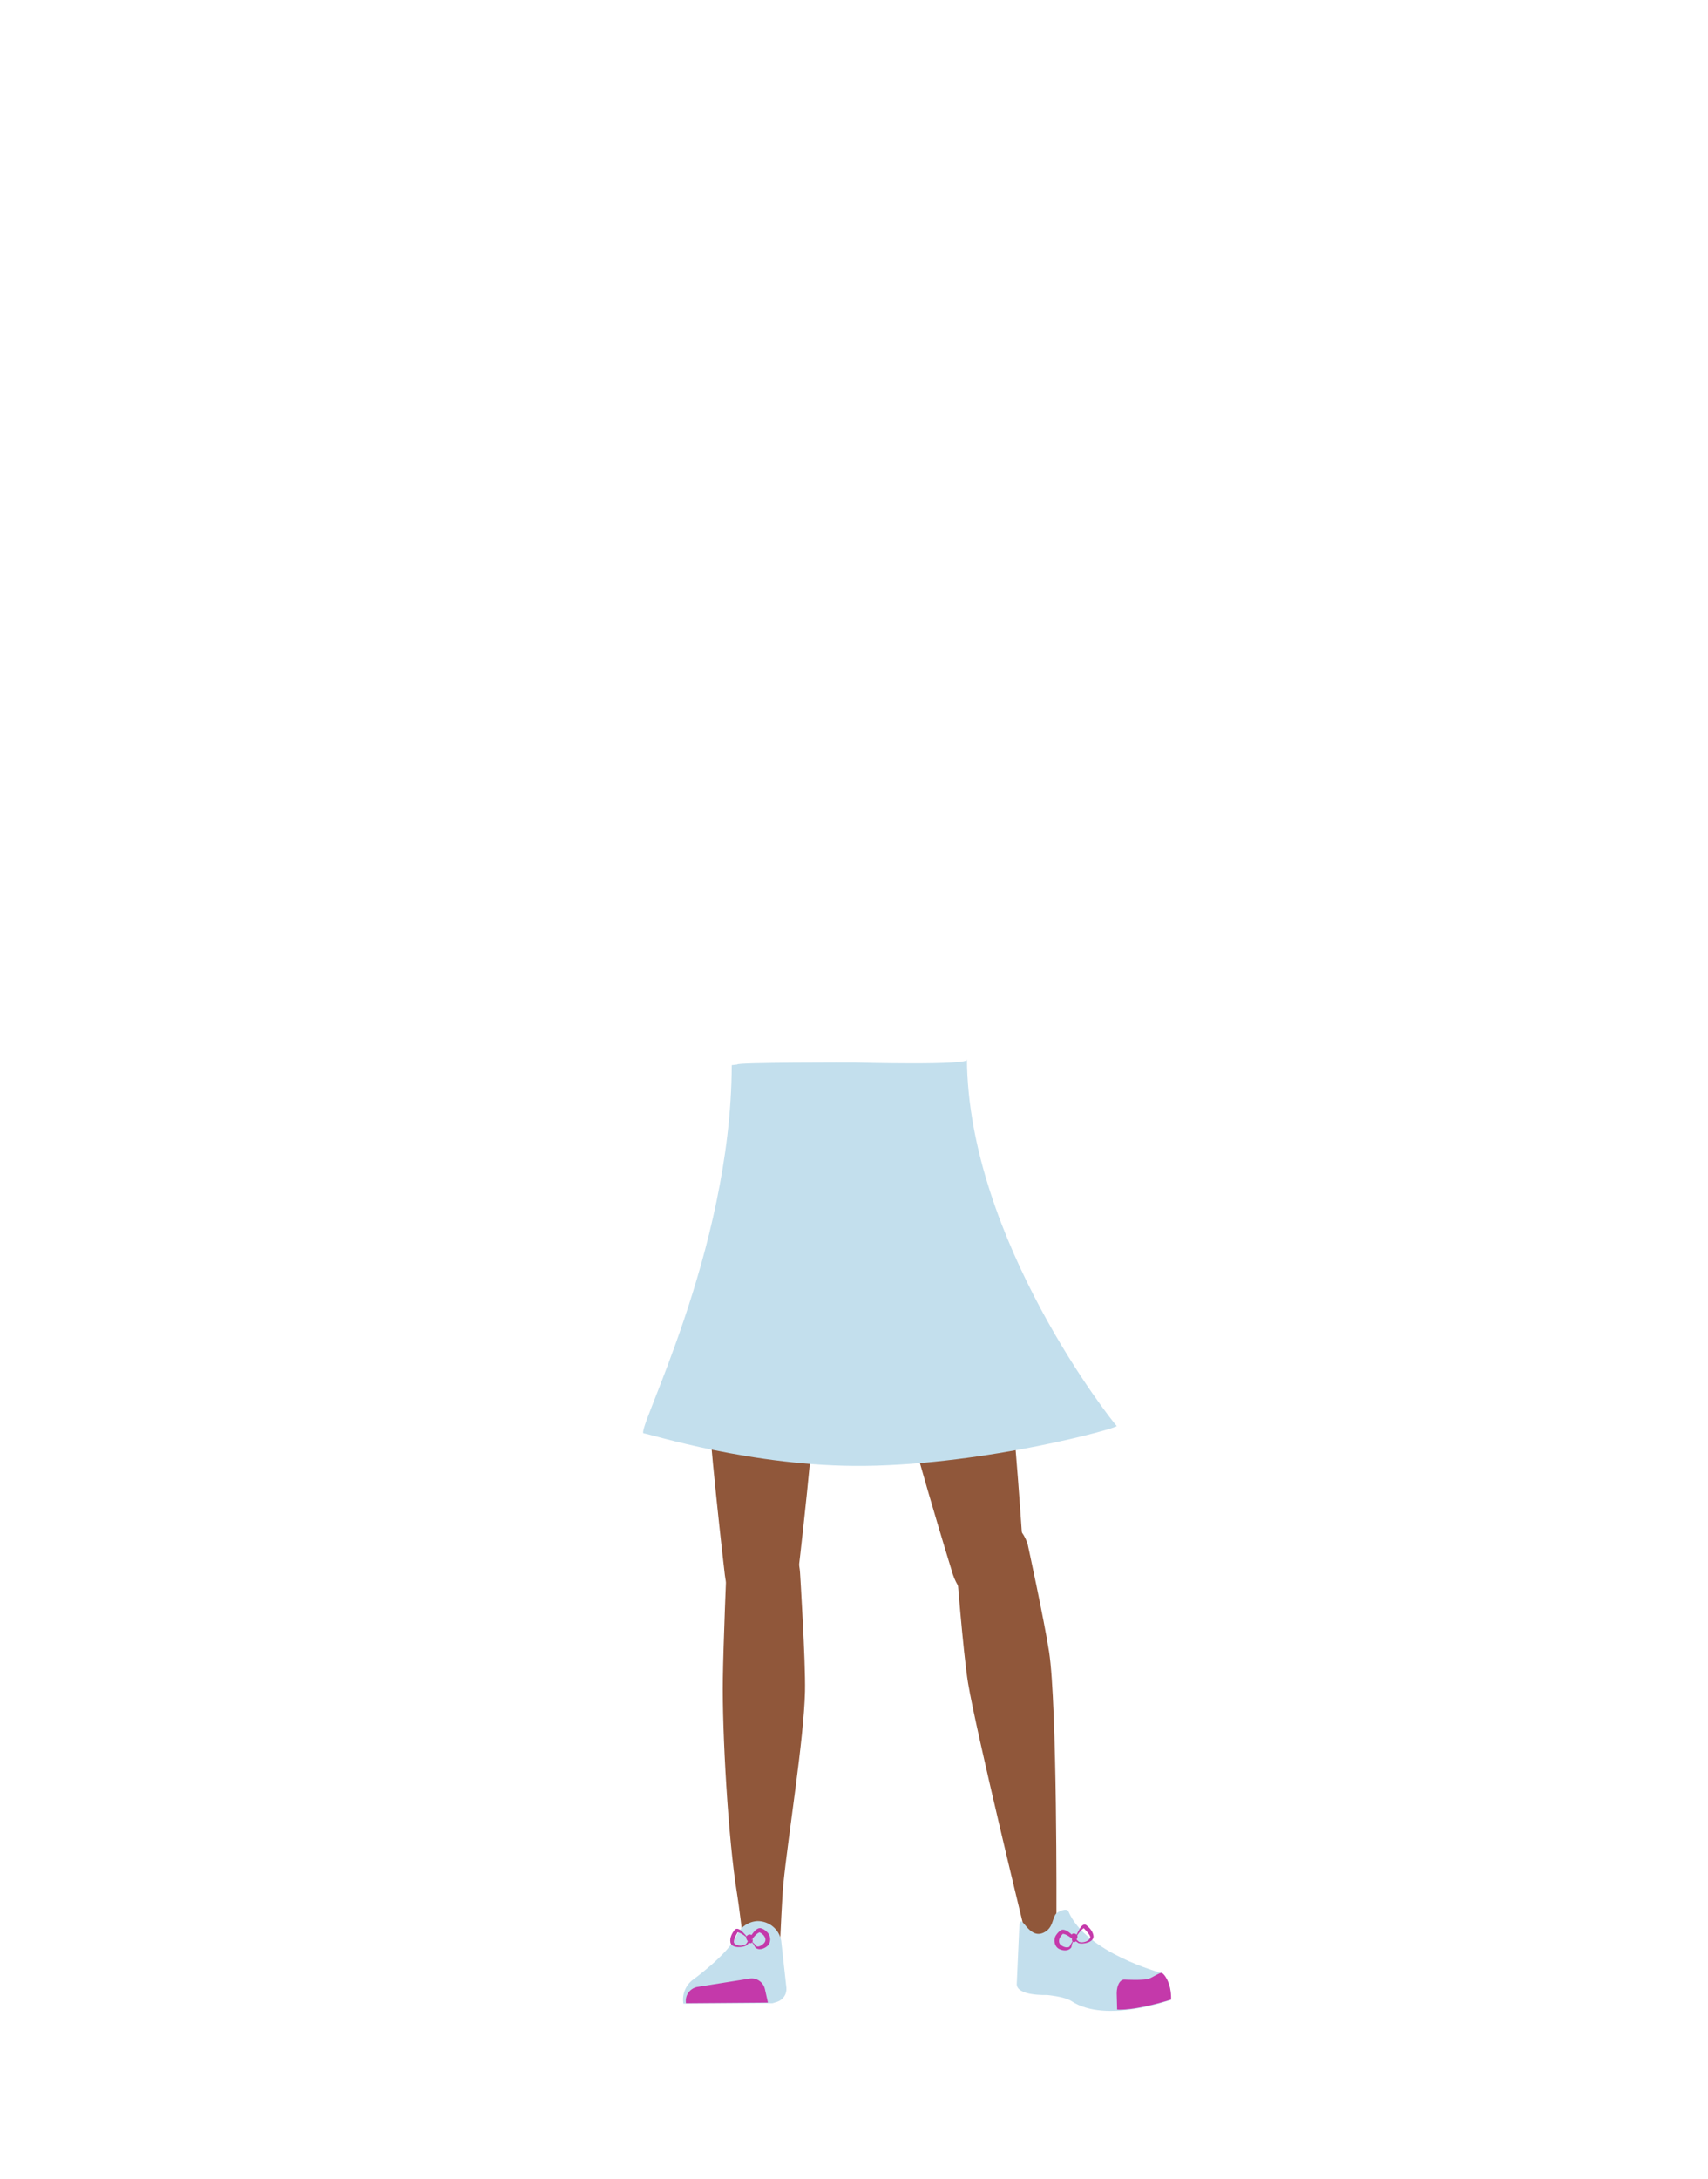 <?xml version="1.0" encoding="utf-8"?>
<!-- Generator: Adobe Illustrator 26.0.3, SVG Export Plug-In . SVG Version: 6.00 Build 0)  -->
<svg version="1.1" id="Calque_9" xmlns="http://www.w3.org/2000/svg" xmlns:xlink="http://www.w3.org/1999/xlink" x="0px" y="0px"
	 viewBox="0 0 788 1005" style="enable-background:new 0 0 788 1005;" xml:space="preserve">
<style type="text/css">
	.st0{fill:#90573A;}
	.st1{fill:#C3DFED;}
	.st2{fill:#C439AA;}
</style>
<path class="st0" d="M334.4,726.2c1.2,10.9,8.5,19.2,16.9,19.4l0,0c8.1,0.2,15.1-7.1,16.6-17.4c0,0,8.8-73.4,9-99.7
	c0-6.2-1.6-24.9-1.6-24.9l-3.9-43.5c0,0-2.8-20.5-19.5-23c-19.3-2.9-19.6,10.5-19.6,10.5s-6.2,69-6,90.9
	C326.5,658.7,334.4,726.2,334.4,726.2z"/>
<path class="st0" d="M472.2,718.1c0.8,11-4.9,20.4-13.2,22.1l0,0c-8,1.6-16.1-4.3-19.4-14.2c0,0-21.8-70.6-26.8-96.5
	c-1.2-6.1-2.9-24.8-2.9-24.8l-3.9-43.5c0,0-1-20.7,15.1-26.1c18.5-6.3,21.2,6.8,21.2,6.8s18.5,66.8,22.2,88.3
	C467.9,650.2,472.2,718.1,472.2,718.1z"/>
<path class="st0" d="M351.2,708.9c-9.2,0.2-14.6,5.3-16,13.4c0,0-1.5,36.4-1.7,51.7c-0.4,24.6,2.5,74.7,6.5,99
	c0.9,5.3,2.8,21.3,2.8,21.3c0.5,4.6,4.4,8.1,9,8l0,0c4.6-0.4,8.1-4.1,8.2-8.7c0,0,0.8-18.5,1.4-24.7c2.2-22.3,9.5-66.6,10-89
	c0.3-13.5-2.3-54.8-2.3-54.8C368.1,711.6,359.1,709,351.2,708.9L351.2,708.9z"/>
<path class="st0" d="M456.4,701.2c9.1-1.3,15.1,2.9,17.7,10.8c0,0,7.5,34.3,9.9,49.7c3.8,24.6,3.4,122,3.4,122
	c0.1,4.9,0.2,11.4-4.2,11.9l0,0c-4.4,0.5-9.8-1.5-10.7-6.2c0,0-22.2-91-25.9-113.4c-2.2-13.5-5.5-55.4-5.5-55.4
	C440.2,706.9,448.7,702.7,456.4,701.2L456.4,701.2z"/>
<path class="st1" d="M349.5,885.9L349.5,885.9c-4.2,0.2-8,2.8-9.6,6.6l0,0c-4,8.9-20.8,20.9-20.8,20.9c-3,2.6-4.5,6.6-3.8,10.6l0,0
	l41.1-0.2l2.3-0.7c2.7-1,4.4-3.6,4.1-6.5l-2.4-21.7C359.4,889.6,354.8,885.9,349.5,885.9z"/>
<path class="st2" d="M316.5,923.8L316.5,923.8c-0.6-3.5,1.7-6.8,5.1-7.5l24.4-3.9c3.2-0.4,6.2,1.7,6.9,4.9l1.4,6.2L316.5,923.8z"/>
<path class="st1" d="M481.6,891.2c4.2-2.1,3.8-6.1,5.4-8.4c1-1.4,5.2-3.1,5.9-1.4c8.1,19.2,42.8,28.4,42.8,28.4
	c3.8,3.1,4.8,7.6,4.3,12.5l0,0c0,0-29.8,11-45.7,0.5c-3.2-2.1-11.3-2.8-11.3-2.8s-14.5,0.6-13.9-5.4l1.2-26.7
	C471.1,881.3,474.3,894.8,481.6,891.2z"/>
<path class="st2" d="M540.3,922.1c0.2-7.8-3.5-12.5-4.6-12.3c-1.7,0.4-4.3,2.3-6,2.8c-2.7,0.7-10.8,0.3-10.8,0.3
	c-2.1-0.2-3.7,2.6-3.7,6.3l0.2,7.5c0,0,5,0.6,16.6-2.3C534,924,540.3,922.1,540.3,922.1z"/>
<path class="st1" d="M337.6,491.2C337.3,577.8,292.7,661,297,661c2,0,50.3,15.6,102,15c56.6-0.7,117.1-17.5,116.2-18.4
	c-1.7-1.6-68.5-85.7-69.1-169.1c2.6,3-52.1,1.5-52.1,1.5s-55.1-0.1-53.8,0.9L337.6,491.2z"/>
<g>
	<path class="st2" d="M347.2,894.2c0,0.3,0.2,0.7,0,1.2c-0.1,0.5-0.7,0.8-1.2,0.7s-0.8-0.6-1-0.9c-0.2-0.3-0.4-0.5-0.6-1
		c-0.5-0.9,0.4-2.2,1.6-2.1c0.5,0,1.1,0.4,1.2,0.9C347.4,893.5,347.2,893.9,347.2,894.2C347.2,894.2,347.2,893.9,347.2,894.2z
		 M347,894.2c0-0.5-0.9-0.3-0.9,0c0,0,0-0.3-0.5,0c-0.2,0.1-0.2,0.4,0,0.5s0.5-0.2,0.5-0.3c0.1-0.1,0,0,0.3,0.1
		C346.6,894.6,347,894.5,347,894.2L347,894.2z"/>
</g>
<g>
	<path class="st2" d="M345.9,894.8c-1.6-1.6-3.6-3.3-5.7-3.8l0.2-0.1c-0.6,1.1-1.3,2.3-1.6,3.4c-0.2,0.7-0.5,1.5,0.2,2.1
		c1.3,1.1,3.8,1.1,5.2,0.1c1.5-2,2.4-4.6,4.3-6.3c0.5-0.5,1.5-1.2,2.5-1c1.1,0.3,1.9,0.8,2.7,1.6c2,1.6,2.3,5.2,0.1,6.8
		c-1.4,1.1-3.4,1.8-5,0.8c-0.3-0.2-0.5-0.6-0.6-0.8C347.7,896.5,346.9,895.6,345.9,894.8L345.9,894.8z M346,894.7
		c1,0.7,2,1.6,2.8,2.6c0.2,0.2,0.3,0.3,0.4,0.3c1.1,0.3,2.5-0.7,3.2-1.4c1.9-1.9-0.2-4.4-2-5.1c-1.5,0.6-2.7,2.4-3.9,3.6
		c-0.6,0.7-1.3,1.7-2,2.4c-1.9,1.1-6.9,1.5-7.5-1.3c-0.4-2.2,0.7-4.2,1.9-5.8C341,887.7,344.6,893.5,346,894.7L346,894.7z"/>
</g>
<g>
	<path class="st2" d="M494.7,893.9c0,0.3,0.5,0.3,0.7,0.1s0.2-0.3,0.2-0.1c0.1,0.1,0.4,0.3,0.6,0.2s0.1-0.4-0.1-0.5
		c-0.5-0.1-0.5,0.2-0.5,0.2C495.5,893.4,494.6,893.4,494.7,893.9L494.7,893.9z M494.5,894c-0.1-0.3-0.4-0.6-0.4-1.1s0.4-1,0.9-1.2
		c1.1-0.3,2.3,0.7,2.1,1.6c-0.1,0.5-0.3,0.7-0.4,1.1c-0.1,0.3-0.2,0.9-0.7,1.1c-0.4,0.3-1.1,0.1-1.3-0.4
		C494.5,894.6,494.6,894.2,494.5,894C494.5,894,494.6,894.2,494.5,894z"/>
</g>
<g>
	<path class="st2" d="M495.7,894.1c1.1-1.5,3.1-8,5.5-6.3c1.6,1.3,3.1,3,3.3,5.1c0.1,2.9-4.8,3.8-6.9,3.2c-0.8-0.5-1.8-1.3-2.5-1.8
		c-1.4-0.9-3-2.3-4.7-2.5c0.1-0.1-0.4,0.3-0.6,0.6c-1,1.1-1.7,2.8-0.8,4.1c0.9,1.1,3,2,4.3,1.3c0.1-0.1,0.2-0.2,0.3-0.4
		C494.2,896.2,494.9,895,495.7,894.1L495.7,894.1z M495.9,894.2c-0.8,1-1.4,2.1-1.5,3.3c0,0.2-0.1,0.6-0.4,0.9
		c-1.3,1.4-3.5,1.2-5.1,0.5c-2.5-1-3.1-4.6-1.6-6.6c0.6-0.9,1.3-1.6,2.2-2.2c0.9-0.5,2.1,0,2.6,0.3c2.3,1.2,3.8,3.5,5.7,5.1
		c1.6,0.6,4.1-0.1,5-1.5c0.5-0.7,0-1.4-0.4-2c-0.7-1-1.6-2-2.5-2.9c0,0,0.2,0.1,0.2,0C498.6,890.1,497,892.3,495.9,894.2
		L495.9,894.2z"/>
</g>
</svg>

